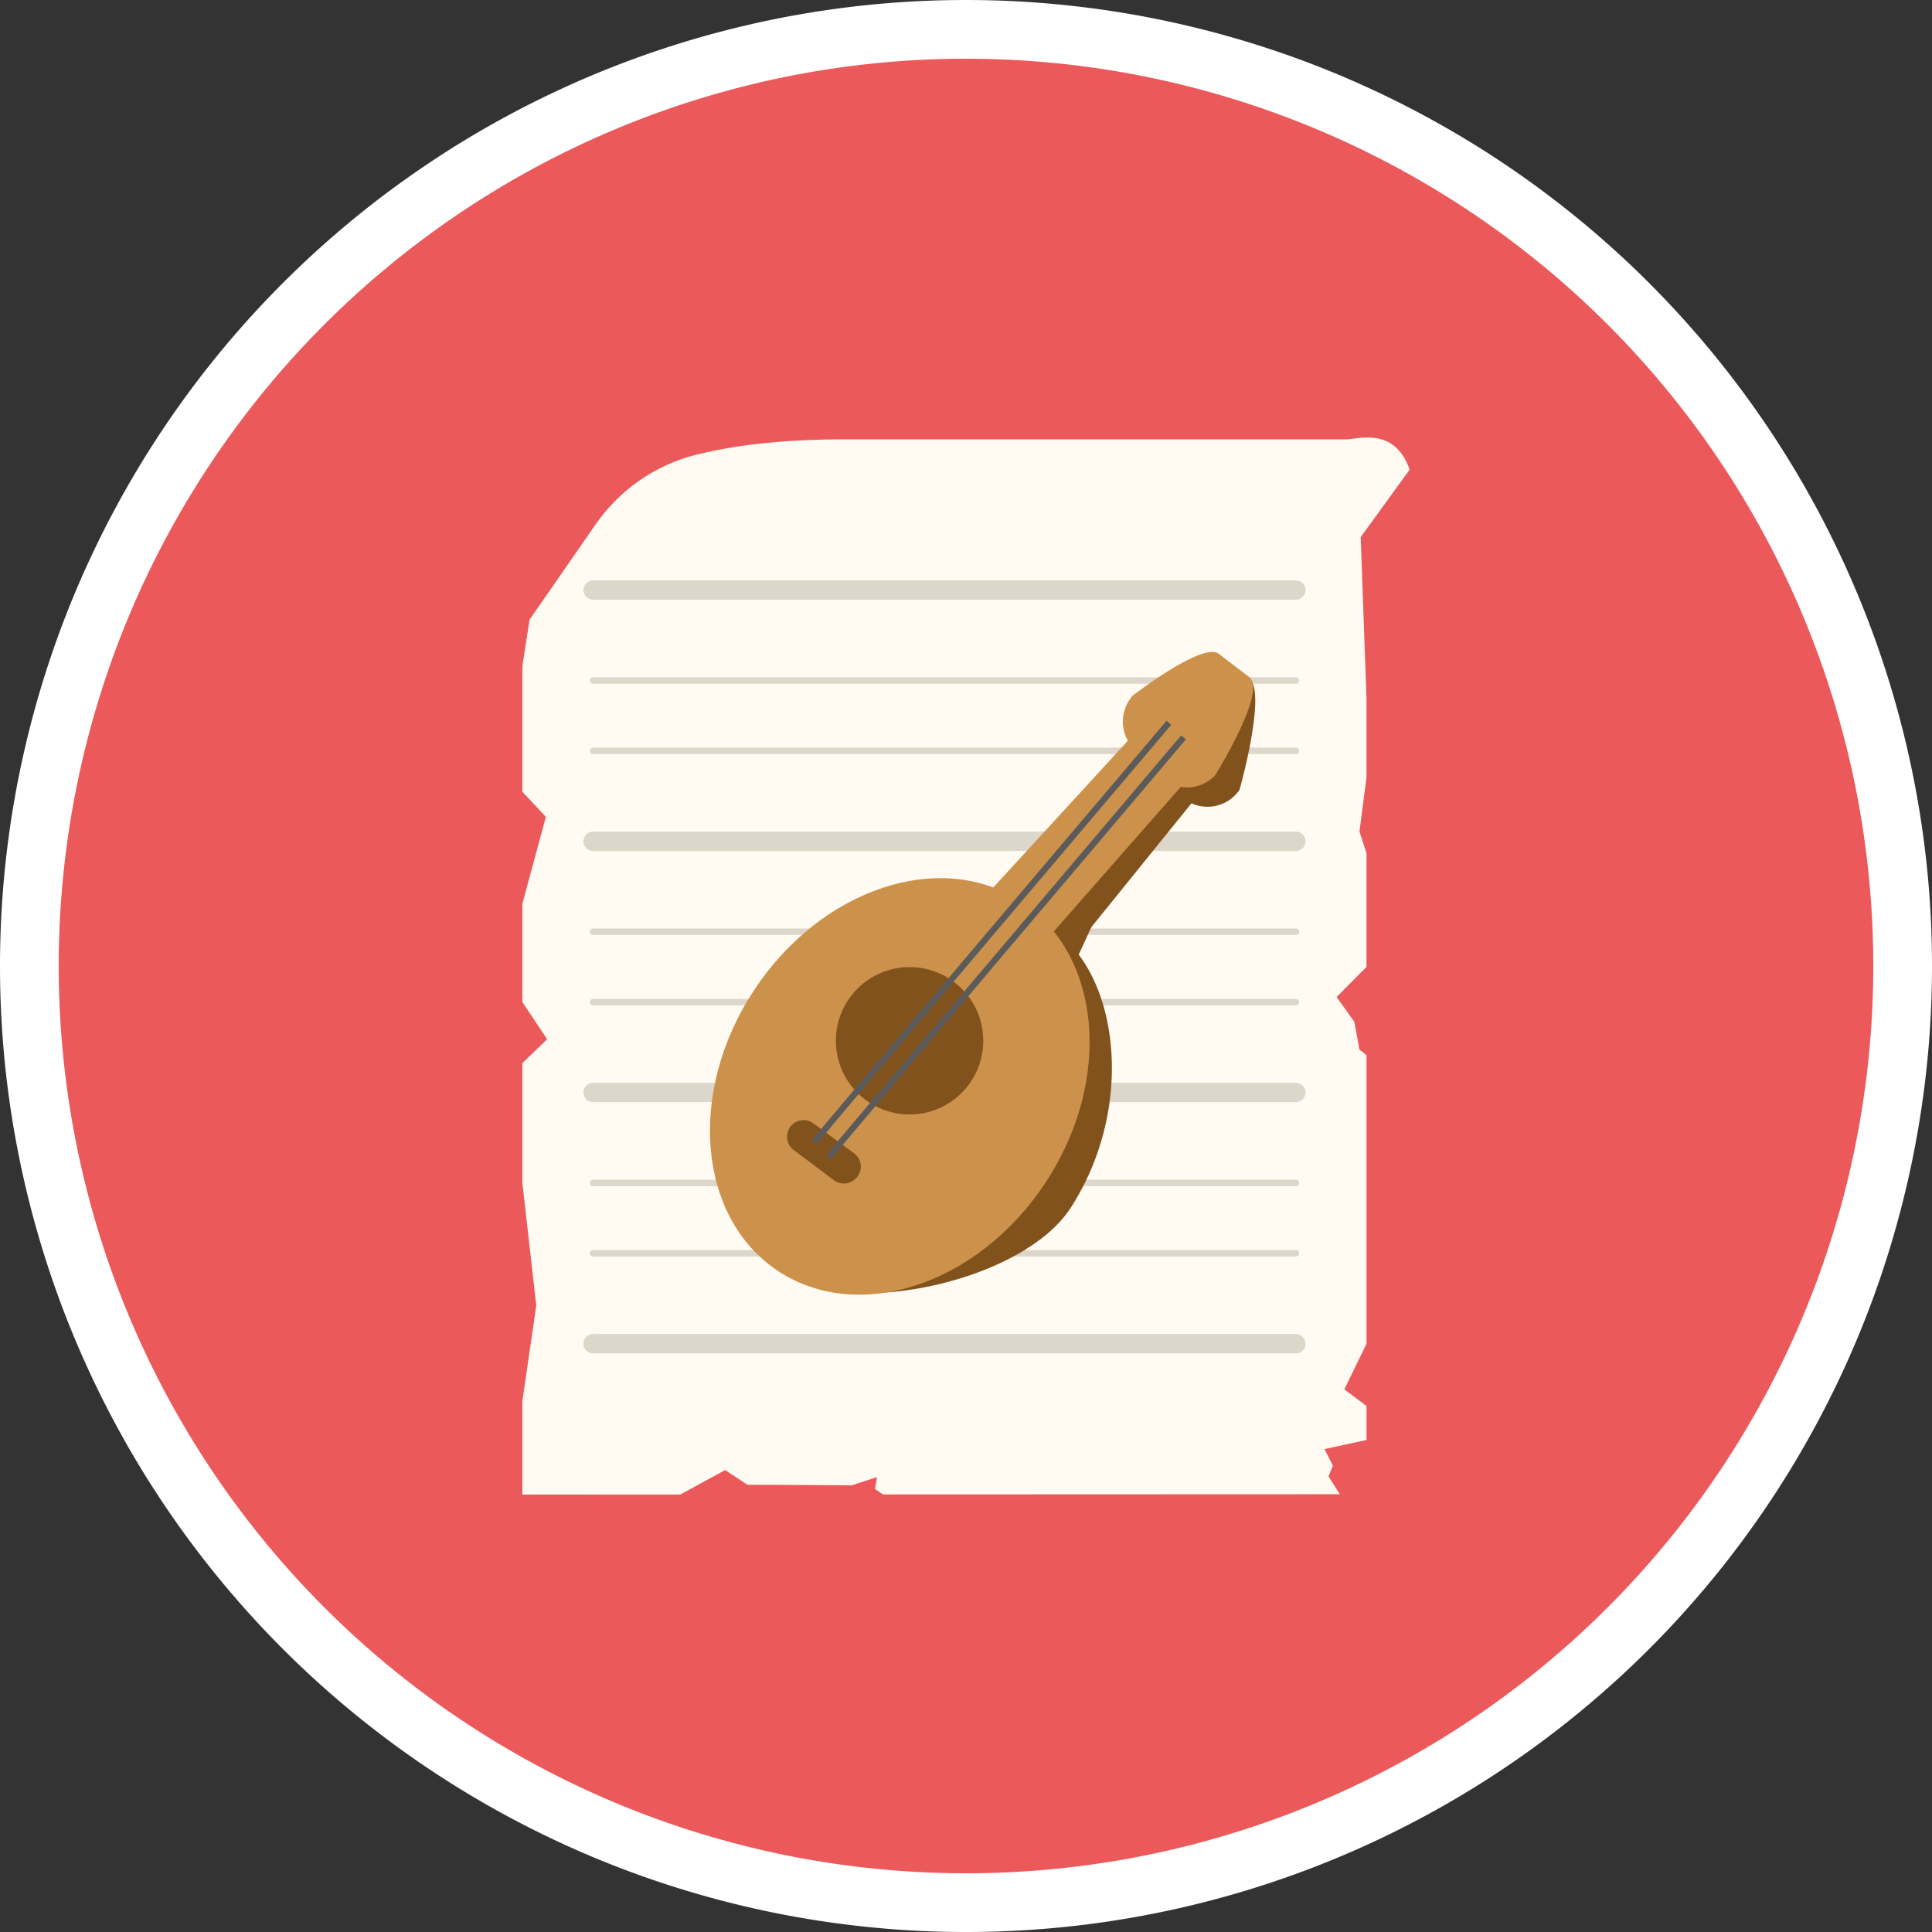 <svg xmlns="http://www.w3.org/2000/svg" version="1.0" viewBox="0 0 300 300"><rect x="0" y="0" width="300" height="300" fill="#333333" stroke="none"/><path fill="#FFF" d="M300 150a149.295 149.295 0 01-.723 14.702 150.663 150.663 0 01-2.16 14.561 150.48 150.48 0 01-3.577 14.279 149.469 149.469 0 01-7.943 20.591 150.761 150.761 0 01-6.939 12.982 149.407 149.407 0 01-8.178 12.239 149.097 149.097 0 01-4.53 5.804 149.029 149.029 0 01-9.886 10.907 150.293 150.293 0 01-16.711 14.416 150.754 150.754 0 01-12.239 8.178 150.046 150.046 0 01-47.852 18.459 149.427 149.427 0 01-21.903 2.702 150.538 150.538 0 01-14.72 0 150.663 150.663 0 01-21.903-2.702 150.48 150.48 0 01-14.279-3.577 149.469 149.469 0 01-20.591-7.943 150.761 150.761 0 01-12.982-6.939 149.407 149.407 0 01-12.239-8.178 149.097 149.097 0 01-5.804-4.53 149.029 149.029 0 01-10.907-9.886 150.293 150.293 0 01-14.416-16.711 150.754 150.754 0 01-8.178-12.239 150.046 150.046 0 01-18.459-47.852A149.427 149.427 0 01.179 157.36 151.8 151.8 0 010 150a149.295 149.295 0 01.723-14.702 150.663 150.663 0 012.16-14.561 150.48 150.48 0 013.577-14.279 149.469 149.469 0 017.943-20.591 150.761 150.761 0 016.939-12.982 149.407 149.407 0 018.178-12.239 149.097 149.097 0 014.53-5.804 149.029 149.029 0 019.886-10.907 150.293 150.293 0 0116.711-14.416 150.754 150.754 0 0112.239-8.178 150.046 150.046 0 0147.852-18.459A149.427 149.427 0 01142.641.18a150.465 150.465 0 0114.719.001 150.663 150.663 0 0121.903 2.702 150.48 150.48 0 0114.279 3.577 149.469 149.469 0 0120.591 7.943 150.761 150.761 0 0112.982 6.939 149.407 149.407 0 0112.239 8.178 149.097 149.097 0 015.804 4.53 149.029 149.029 0 0110.907 9.886 150.293 150.293 0 0114.416 16.711 150.754 150.754 0 018.178 12.239 150.046 150.046 0 0118.459 47.852 149.427 149.427 0 012.702 21.903c.121 2.451.18 4.904.18 7.359z"/><path fill="#EB595B" d="M290.884 150a141.03 141.03 0 01-4.222 34.232 140.654 140.654 0 01-6.502 19.681 140.69 140.69 0 01-9.319 18.516 140.14 140.14 0 01-7.681 11.496 140.768 140.768 0 01-18.547 20.463 141.459 141.459 0 01-10.687 8.771 140.82 140.82 0 01-43.03 21.658 140.985 140.985 0 01-33.983 5.896 141.03 141.03 0 01-20.722-.509 141.233 141.233 0 01-13.676-2.028 141.594 141.594 0 01-13.411-3.359 140.418 140.418 0 01-13.018-4.658 140.69 140.69 0 01-18.516-9.319 140.14 140.14 0 01-11.495-7.681 140.768 140.768 0 01-20.463-18.547 141.459 141.459 0 01-8.771-10.687 140.82 140.82 0 01-21.658-43.029 140.985 140.985 0 01-5.896-33.983 141.03 141.03 0 01.509-20.722 141.233 141.233 0 012.028-13.676 141.594 141.594 0 013.359-13.411 140.418 140.418 0 014.658-13.018A140.69 140.69 0 0129.16 77.57a140.14 140.14 0 017.681-11.495 140.768 140.768 0 0118.547-20.463 141.459 141.459 0 0110.687-8.771A141.506 141.506 0 0177.57 29.16a141.24 141.24 0 0118.516-9.319 141.444 141.444 0 0113.018-4.658 140.985 140.985 0 0133.983-5.896 141.03 141.03 0 0120.722.509 141.233 141.233 0 0113.676 2.028 141.594 141.594 0 0113.411 3.359 140.418 140.418 0 0113.018 4.658 140.69 140.69 0 0118.516 9.319 140.14 140.14 0 0111.496 7.681 140.768 140.768 0 0120.463 18.547 141.459 141.459 0 018.771 10.687 141.506 141.506 0 017.681 11.495 141.24 141.24 0 019.319 18.516 141.444 141.444 0 014.658 13.018 140.985 140.985 0 015.896 33.983c.113 2.303.17 4.607.17 6.913z"/><path fill="#FFFBF3" d="M212.192 108.507v12.159l-1.093 8.451 1.093 3.382v17.645l-4.648 4.67 2.753 3.839.803 4.34 1.093.846v44.817l-3.445 7.084 3.445 2.585v5.267l-6.532 1.422 1.314 2.571-.687 1.663 1.757 2.776-70.937.027-1.235-.853.31-1.835-3.901 1.268-16.222-.085-3.463-2.273-6.954 3.789-24.528.009v-14.525l2.158-14.825-2.158-19.031v-18.615l3.849-3.706-3.849-5.767v-15.298l3.654-13.46-3.654-3.902v-19.505l1.118-7.217 10.239-14.77c3.701-5.339 9.187-9.196 15.481-10.805 7.596-1.942 16.38-2.424 22.662-2.424h78.458c1.724 0 7.5-2.039 9.816 4.707l-7.601 10.47"/><g fill="none" stroke="#DDD6CA" stroke-linecap="round" stroke-miterlimit="10"><path stroke-width="3" d="M92.097 208.655h109.125M92.097 169.644h109.125M92.097 130.632h109.125M92.097 91.62h109.125"/><path d="M92.097 105.665h109.125M92.097 116.588h109.125M92.097 144.676h109.125M92.097 155.6h109.125M92.097 183.688h109.125M92.097 194.611h109.125"/></g><path fill="#82521D" d="M183.809 124.02l-4.554-3.512a6.032 6.032 0 01-1.377-8.057s9.346-10.008 12.109-8.535l3.793 1.235c3.169 1.689-1.307 17.493-1.307 17.493a6.03 6.03 0 01-8.664 1.376z"/><path fill="#82521D" d="M166.976 149.377c.561-1.233 1.841-4.003 2.333-5.066.131-.284.302-.546.508-.782l17.665-21.85c.544-.622 1.978-1.08 1.957-1.906l-.014-.523c-.076-2.886-3.569-4.279-5.61-2.238l-24.451 24.451a3.286 3.286 0 00-.564 3.893l2.296 4.228a3.287 3.287 0 005.106.858c.327-.298.59-.66.774-1.065z"/><path fill="#82521D" d="M166.303 187.486c-10.239 15.96-56.979 20.202-45.075-1.959 7.087-13.194-5.68-9.545 4.72-25.4s10.823-10.868 24.699-16.503c19.064-7.742 29.516 22.258 15.656 43.862z"/><ellipse cx="139.713" cy="168.702" fill="#CC924C" rx="34.333" ry="27.118" transform="rotate(-56.737 139.712 168.697)"/><path fill="#CC924C" d="M148.95 161.363l-8.055-9.019 35.888-39.123 8.646 6.593z"/><path fill="#CC924C" d="M179.907 120.363l-3.929-4.2a6.03 6.03 0 01-.061-8.173s10.836-8.371 13.325-6.473l4.739 3.614c2.855 2.177-5.302 15.271-5.302 15.271a6.03 6.03 0 01-8.772-.039z"/><path fill="#82521D" d="M129.485 183.263l-6.264-4.711a2.573 2.573 0 013.072-4.128l6.326 4.657a2.572 2.572 0 01.141 4.032l-.063.053a2.568 2.568 0 01-3.212.097z"/><circle cx="141.237" cy="161.611" r="11.444" fill="#82521D"/><path fill="#5B5B5B" d="M126.786 177.703l-.766-.586c1.606-2.1 52.938-62.627 55.123-65.202l.735.624c-.535.63-53.501 63.082-55.092 65.164zm2.27 2.27l-.766-.586c1.606-2.1 52.938-62.627 55.123-65.202l.735.624c-.535.63-53.501 63.083-55.092 65.164z"/></svg>